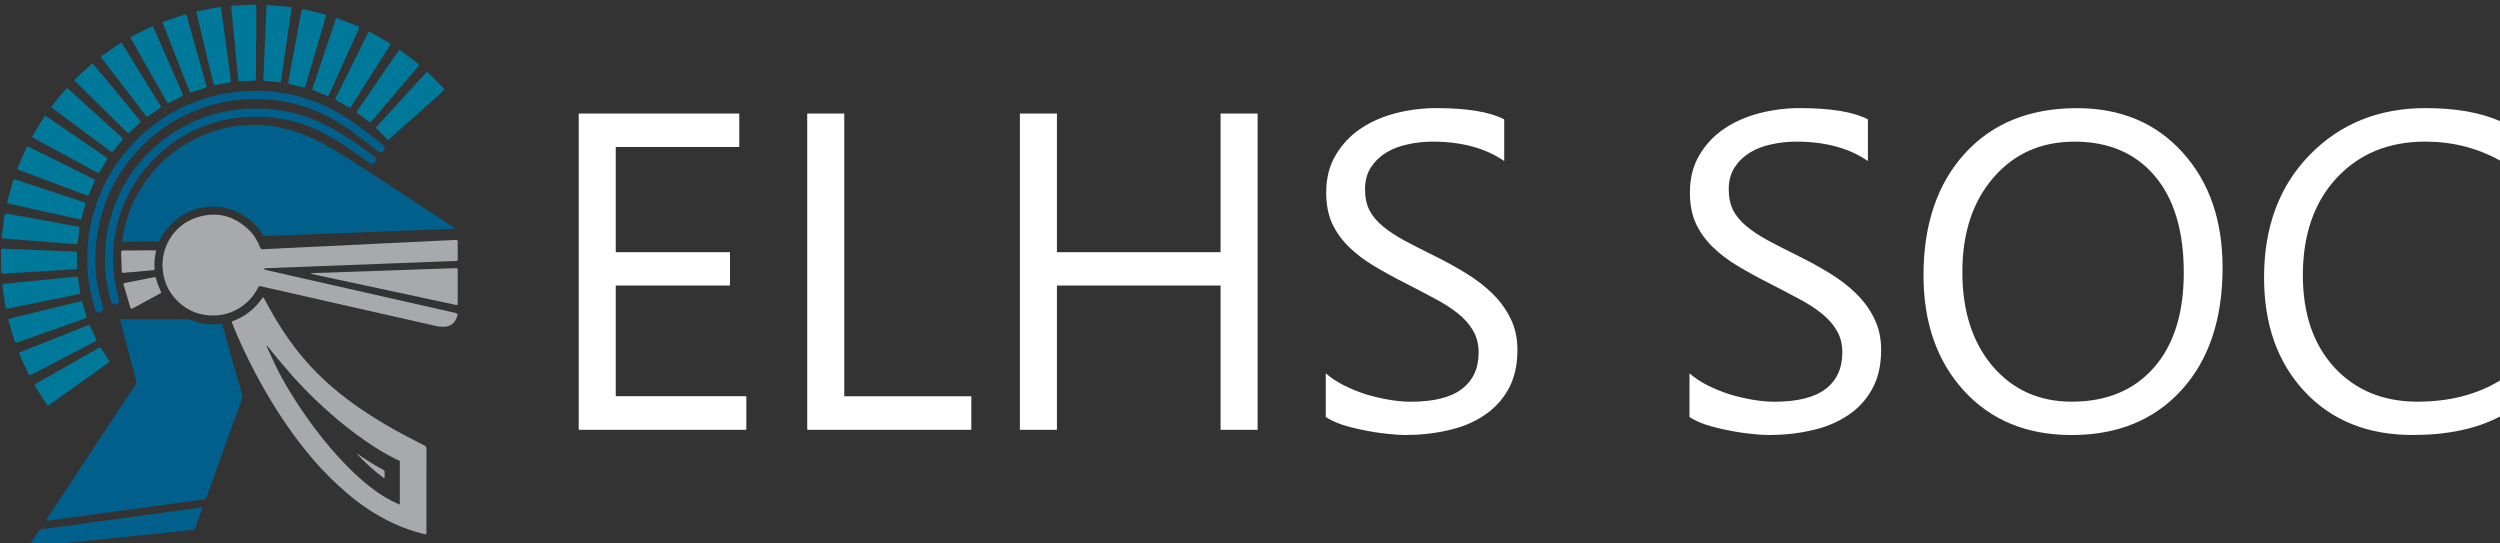 <?xml version="1.0" encoding="UTF-8" standalone="no"?>
<!-- Created with Inkscape (http://www.inkscape.org/) -->

<svg
   width="60.881mm"
   height="13.229mm"
   viewBox="0 0 60.881 13.229"
   version="1.1"
   id="svg1"
   xml:space="preserve"
   sodipodi:docname="soLogo.svg"
   inkscape:version="1.3 (0e150ed6c4, 2023-07-21)"
   xmlns:inkscape="http://www.inkscape.org/namespaces/inkscape"
   xmlns:sodipodi="http://sodipodi.sourceforge.net/DTD/sodipodi-0.dtd"
   xmlns="http://www.w3.org/2000/svg"
   xmlns:svg="http://www.w3.org/2000/svg"><rect x="0" y="0" width="60.881" height="13.229" fill="#333333" stroke="none"/><sodipodi:namedview
     id="namedview1"
     pagecolor="#505050"
     bordercolor="#eeeeee"
     borderopacity="1"
     inkscape:showpageshadow="0"
     inkscape:pageopacity="0"
     inkscape:pagecheckerboard="0"
     inkscape:deskcolor="#505050"
     inkscape:document-units="mm"
     showgrid="false"
     inkscape:zoom="3.0682267"
     inkscape:cx="115.05017"
     inkscape:cy="24.932969"
     inkscape:window-width="1920"
     inkscape:window-height="991"
     inkscape:window-x="-9"
     inkscape:window-y="-9"
     inkscape:window-maximized="1"
     inkscape:current-layer="svg1" /><defs
     id="defs1"><clipPath
       clipPathUnits="userSpaceOnUse"
       id="clipPath163"><path
         d="M 0,400 H 400 V 0 H 0 Z"
         transform="translate(-87.956,-48.141)"
         id="path163" /></clipPath><clipPath
       clipPathUnits="userSpaceOnUse"
       id="clipPath165"><path
         d="M 0,400 H 400 V 0 H 0 Z"
         transform="translate(-346.918,-232.876)"
         id="path165" /></clipPath><clipPath
       clipPathUnits="userSpaceOnUse"
       id="clipPath167"><path
         d="M 0,400 H 400 V 0 H 0 Z"
         transform="translate(-227.998,-158.646)"
         id="path167-8" /></clipPath><clipPath
       clipPathUnits="userSpaceOnUse"
       id="clipPath169"><path
         d="M 0,400 H 400 V 0 H 0 Z"
         transform="translate(-119.112,-214.505)"
         id="path169" /></clipPath><clipPath
       clipPathUnits="userSpaceOnUse"
       id="clipPath171"><path
         d="M 0,400 H 400 V 0 H 0 Z"
         transform="translate(-125.302,-213.77)"
         id="path171-3" /></clipPath><clipPath
       clipPathUnits="userSpaceOnUse"
       id="clipPath173"><path
         d="M 0,400 H 400 V 0 H 0 Z"
         transform="translate(-187.015,-56.2)"
         id="path173" /></clipPath><clipPath
       clipPathUnits="userSpaceOnUse"
       id="clipPath175"><path
         d="M 0,400 H 400 V 0 H 0 Z"
         transform="translate(-255.851,-204.502)"
         id="path175-4" /></clipPath><clipPath
       clipPathUnits="userSpaceOnUse"
       id="clipPath177"><path
         d="M 0,400 H 400 V 0 H 0 Z"
         transform="translate(-306.147,-349.646)"
         id="path177-7" /></clipPath><clipPath
       clipPathUnits="userSpaceOnUse"
       id="clipPath179"><path
         d="M 0,400 H 400 V 0 H 0 Z"
         transform="translate(-311.739,-346.059)"
         id="path179" /></clipPath><clipPath
       clipPathUnits="userSpaceOnUse"
       id="clipPath181"><path
         d="M 0,400 H 400 V 0 H 0 Z"
         transform="translate(-91.287,-309.61)"
         id="path181" /></clipPath><clipPath
       clipPathUnits="userSpaceOnUse"
       id="clipPath183"><path
         d="M 0,400 H 400 V 0 H 0 Z"
         transform="translate(-79.041,-290.815)"
         id="path183" /></clipPath><clipPath
       clipPathUnits="userSpaceOnUse"
       id="clipPath185"><path
         d="M 0,400 H 400 V 0 H 0 Z"
         transform="translate(-174.711,-317.382)"
         id="path185" /></clipPath><clipPath
       clipPathUnits="userSpaceOnUse"
       id="clipPath187"><path
         d="M 0,400 H 400 V 0 H 0 Z"
         transform="translate(-117.26,-337.372)"
         id="path187" /></clipPath><clipPath
       clipPathUnits="userSpaceOnUse"
       id="clipPath189"><path
         d="M 0,400 H 400 V 0 H 0 Z"
         transform="translate(-160.789,-309.908)"
         id="path189" /></clipPath><clipPath
       clipPathUnits="userSpaceOnUse"
       id="clipPath191"><path
         d="M 0,400 H 400 V 0 H 0 Z"
         transform="translate(-77.514,-139.831)"
         id="path191" /></clipPath><clipPath
       clipPathUnits="userSpaceOnUse"
       id="clipPath193"><path
         d="M 0,400 H 400 V 0 H 0 Z"
         transform="translate(-128.071,-148.53)"
         id="path193" /></clipPath><clipPath
       clipPathUnits="userSpaceOnUse"
       id="clipPath195"><path
         d="M 0,400 H 400 V 0 H 0 Z"
         transform="translate(-118.964,-263.491)"
         id="path195" /></clipPath><clipPath
       clipPathUnits="userSpaceOnUse"
       id="clipPath197"><path
         d="M 0,400 H 400 V 0 H 0 Z"
         transform="translate(-340.296,-320.776)"
         id="path197" /></clipPath><clipPath
       clipPathUnits="userSpaceOnUse"
       id="clipPath199"><path
         d="M 0,400 H 400 V 0 H 0 Z"
         transform="translate(-266.342,-316.753)"
         id="path199" /></clipPath><clipPath
       clipPathUnits="userSpaceOnUse"
       id="clipPath201"><path
         d="M 0,400 H 400 V 0 H 0 Z"
         transform="translate(-205.006,-326.388)"
         id="path201" /></clipPath><clipPath
       clipPathUnits="userSpaceOnUse"
       id="clipPath203"><path
         d="M 0,400 H 400 V 0 H 0 Z"
         transform="translate(-241.307,-325.499)"
         id="path203" /></clipPath><clipPath
       clipPathUnits="userSpaceOnUse"
       id="clipPath205"><path
         d="M 0,400 H 400 V 0 H 0 Z"
         transform="translate(-176.235,-368.532)"
         id="path205" /></clipPath><clipPath
       clipPathUnits="userSpaceOnUse"
       id="clipPath207"><path
         d="M 0,400 H 400 V 0 H 0 Z"
         transform="translate(-64.036,-175.069)"
         id="path207" /></clipPath><clipPath
       clipPathUnits="userSpaceOnUse"
       id="clipPath209"><path
         d="M 0,400 H 400 V 0 H 0 Z"
         transform="translate(-109.338,-238.62)"
         id="path209" /></clipPath><clipPath
       clipPathUnits="userSpaceOnUse"
       id="clipPath211"><path
         d="M 0,400 H 400 V 0 H 0 Z"
         transform="translate(-60.202,-196.85)"
         id="path211" /></clipPath><clipPath
       clipPathUnits="userSpaceOnUse"
       id="clipPath213"><path
         d="M 0,400 H 400 V 0 H 0 Z"
         transform="translate(-106.322,-222.981)"
         id="path213" /></clipPath><clipPath
       clipPathUnits="userSpaceOnUse"
       id="clipPath215"><path
         d="M 0,400 H 400 V 0 H 0 Z"
         transform="translate(-225.535,-327.657)"
         id="path215" /></clipPath><clipPath
       clipPathUnits="userSpaceOnUse"
       id="clipPath217"><path
         d="M 0,400 H 400 V 0 H 0 Z"
         transform="translate(-220.917,-350.616)"
         id="path217" /></clipPath><clipPath
       clipPathUnits="userSpaceOnUse"
       id="clipPath219"><path
         d="M 0,400 H 400 V 0 H 0 Z"
         transform="translate(-83.457,-205.635)"
         id="path219" /></clipPath><clipPath
       clipPathUnits="userSpaceOnUse"
       id="clipPath221"><path
         d="M 0,400 H 400 V 0 H 0 Z"
         transform="translate(-156.594,-202.094)"
         id="path221" /></clipPath><clipPath
       clipPathUnits="userSpaceOnUse"
       id="clipPath223"><path
         d="M 0,400 H 400 V 0 H 0 Z"
         transform="translate(-157.57,-218.934)"
         id="path223" /></clipPath><clipPath
       clipPathUnits="userSpaceOnUse"
       id="clipPath225"><path
         d="M 0,400 H 400 V 0 H 0 Z"
         transform="translate(-302.036,-74.678)"
         id="path225" /></clipPath><clipPath
       clipPathUnits="userSpaceOnUse"
       id="clipPath227"><path
         d="M 0,400 H 400 V 0 H 0 Z"
         transform="translate(-237.854,-208.139)"
         id="path227" /></clipPath></defs><g
     id="layer1"
     transform="translate(260.389,-841.955)"><script
       id="mesh_polyfill"
       type="text/javascript">&#10;!function(){const t=&quot;http://www.w3.org/2000/svg&quot;,e=&quot;http://www.w3.org/1999/xlink&quot;,s=&quot;http://www.w3.org/1999/xhtml&quot;,r=2;if(document.createElementNS(t,&quot;meshgradient&quot;).x)return;const n=(t,e,s,r)=&gt;{let n=new x(.5*(e.x+s.x),.5*(e.y+s.y)),o=new x(.5*(t.x+e.x),.5*(t.y+e.y)),i=new x(.5*(s.x+r.x),.5*(s.y+r.y)),a=new x(.5*(n.x+o.x),.5*(n.y+o.y)),h=new x(.5*(n.x+i.x),.5*(n.y+i.y)),l=new x(.5*(a.x+h.x),.5*(a.y+h.y));return[[t,o,a,l],[l,h,i,r]]},o=t=&gt;{let e=t[0].distSquared(t[1]),s=t[2].distSquared(t[3]),r=.25*t[0].distSquared(t[2]),n=.25*t[1].distSquared(t[3]),o=e&gt;s?e:s,i=r&gt;n?r:n;return 18*(o&gt;i?o:i)},i=(t,e)=&gt;Math.sqrt(t.distSquared(e)),a=(t,e)=&gt;t.scale(2/3).add(e.scale(1/3)),h=t=&gt;{let e,s,r,n,o,i,a,h=new g;return t.match(/(\w+\(\s*[^)]+\))+/g).forEach(t=&gt;{let l=t.match(/[\w.-]+/g),d=l.shift();switch(d){case&quot;translate&quot;:2===l.length?e=new g(1,0,0,1,l[0],l[1]):(console.error(&quot;mesh.js: translate does not have 2 arguments!&quot;),e=new g(1,0,0,1,0,0)),h=h.append(e);break;case&quot;scale&quot;:1===l.length?s=new g(l[0],0,0,l[0],0,0):2===l.length?s=new g(l[0],0,0,l[1],0,0):(console.error(&quot;mesh.js: scale does not have 1 or 2 arguments!&quot;),s=new g(1,0,0,1,0,0)),h=h.append(s);break;case&quot;rotate&quot;:if(3===l.length&amp;&amp;(e=new g(1,0,0,1,l[1],l[2]),h=h.append(e)),l[0]){r=l[0]*Math.PI/180;let t=Math.cos(r),e=Math.sin(r);Math.abs(t)&lt;1e-16&amp;&amp;(t=0),Math.abs(e)&lt;1e-16&amp;&amp;(e=0),a=new g(t,e,-e,t,0,0),h=h.append(a)}else console.error(&quot;math.js: No argument to rotate transform!&quot;);3===l.length&amp;&amp;(e=new g(1,0,0,1,-l[1],-l[2]),h=h.append(e));break;case&quot;skewX&quot;:l[0]?(r=l[0]*Math.PI/180,n=Math.tan(r),o=new g(1,0,n,1,0,0),h=h.append(o)):console.error(&quot;math.js: No argument to skewX transform!&quot;);break;case&quot;skewY&quot;:l[0]?(r=l[0]*Math.PI/180,n=Math.tan(r),i=new g(1,n,0,1,0,0),h=h.append(i)):console.error(&quot;math.js: No argument to skewY transform!&quot;);break;case&quot;matrix&quot;:6===l.length?h=h.append(new g(...l)):console.error(&quot;math.js: Incorrect number of arguments for matrix!&quot;);break;default:console.error(&quot;mesh.js: Unhandled transform type: &quot;+d)}}),h},l=t=&gt;{let e=[],s=t.split(/[ ,]+/);for(let t=0,r=s.length-1;t&lt;r;t+=2)e.push(new x(parseFloat(s[t]),parseFloat(s[t+1])));return e},d=(t,e)=&gt;{for(let s in e)t.setAttribute(s,e[s])},c=(t,e,s,r,n)=&gt;{let o,i,a=[0,0,0,0];for(let h=0;h&lt;3;++h)e[h]&lt;t[h]&amp;&amp;e[h]&lt;s[h]||t[h]&lt;e[h]&amp;&amp;s[h]&lt;e[h]?a[h]=0:(a[h]=.5*((e[h]-t[h])/r+(s[h]-e[h])/n),o=Math.abs(3*(e[h]-t[h])/r),i=Math.abs(3*(s[h]-e[h])/n),a[h]&gt;o?a[h]=o:a[h]&gt;i&amp;&amp;(a[h]=i));return a},u=[[1,0,0,0,0,0,0,0,0,0,0,0,0,0,0,0],[0,0,0,0,1,0,0,0,0,0,0,0,0,0,0,0],[-3,3,0,0,-2,-1,0,0,0,0,0,0,0,0,0,0],[2,-2,0,0,1,1,0,0,0,0,0,0,0,0,0,0],[0,0,0,0,0,0,0,0,1,0,0,0,0,0,0,0],[0,0,0,0,0,0,0,0,0,0,0,0,1,0,0,0],[0,0,0,0,0,0,0,0,-3,3,0,0,-2,-1,0,0],[0,0,0,0,0,0,0,0,2,-2,0,0,1,1,0,0],[-3,0,3,0,0,0,0,0,-2,0,-1,0,0,0,0,0],[0,0,0,0,-3,0,3,0,0,0,0,0,-2,0,-1,0],[9,-9,-9,9,6,3,-6,-3,6,-6,3,-3,4,2,2,1],[-6,6,6,-6,-3,-3,3,3,-4,4,-2,2,-2,-2,-1,-1],[2,0,-2,0,0,0,0,0,1,0,1,0,0,0,0,0],[0,0,0,0,2,0,-2,0,0,0,0,0,1,0,1,0],[-6,6,6,-6,-4,-2,4,2,-3,3,-3,3,-2,-1,-2,-1],[4,-4,-4,4,2,2,-2,-2,2,-2,2,-2,1,1,1,1]],f=t=&gt;{let e=[];for(let s=0;s&lt;16;++s){e[s]=0;for(let r=0;r&lt;16;++r)e[s]+=u[s][r]*t[r]}return e},p=(t,e,s)=&gt;{const r=e*e,n=s*s,o=e*e*e,i=s*s*s;return t[0]+t[1]*e+t[2]*r+t[3]*o+t[4]*s+t[5]*s*e+t[6]*s*r+t[7]*s*o+t[8]*n+t[9]*n*e+t[10]*n*r+t[11]*n*o+t[12]*i+t[13]*i*e+t[14]*i*r+t[15]*i*o},y=t=&gt;{let e=[],s=[],r=[];for(let s=0;s&lt;4;++s)e[s]=[],e[s][0]=n(t[0][s],t[1][s],t[2][s],t[3][s]),e[s][1]=[],e[s][1].push(...n(...e[s][0][0])),e[s][1].push(...n(...e[s][0][1])),e[s][2]=[],e[s][2].push(...n(...e[s][1][0])),e[s][2].push(...n(...e[s][1][1])),e[s][2].push(...n(...e[s][1][2])),e[s][2].push(...n(...e[s][1][3]));for(let t=0;t&lt;8;++t){s[t]=[];for(let r=0;r&lt;4;++r)s[t][r]=[],s[t][r][0]=n(e[0][2][t][r],e[1][2][t][r],e[2][2][t][r],e[3][2][t][r]),s[t][r][1]=[],s[t][r][1].push(...n(...s[t][r][0][0])),s[t][r][1].push(...n(...s[t][r][0][1])),s[t][r][2]=[],s[t][r][2].push(...n(...s[t][r][1][0])),s[t][r][2].push(...n(...s[t][r][1][1])),s[t][r][2].push(...n(...s[t][r][1][2])),s[t][r][2].push(...n(...s[t][r][1][3]))}for(let t=0;t&lt;8;++t){r[t]=[];for(let e=0;e&lt;8;++e)r[t][e]=[],r[t][e][0]=s[t][0][2][e],r[t][e][1]=s[t][1][2][e],r[t][e][2]=s[t][2][2][e],r[t][e][3]=s[t][3][2][e]}return r};class x{constructor(t,e){this.x=t||0,this.y=e||0}toString(){return`(x=${this.x}, y=${this.y})`}clone(){return new x(this.x,this.y)}add(t){return new x(this.x+t.x,this.y+t.y)}scale(t){return void 0===t.x?new x(this.x*t,this.y*t):new x(this.x*t.x,this.y*t.y)}distSquared(t){let e=this.x-t.x,s=this.y-t.y;return e*e+s*s}transform(t){let e=this.x*t.a+this.y*t.c+t.e,s=this.x*t.b+this.y*t.d+t.f;return new x(e,s)}}class g{constructor(t,e,s,r,n,o){void 0===t?(this.a=1,this.b=0,this.c=0,this.d=1,this.e=0,this.f=0):(this.a=t,this.b=e,this.c=s,this.d=r,this.e=n,this.f=o)}toString(){return`affine: ${this.a} ${this.c} ${this.e} \n       ${this.b} ${this.d} ${this.f}`}append(t){t instanceof g||console.error(&quot;mesh.js: argument to Affine.append is not affine!&quot;);let e=this.a*t.a+this.c*t.b,s=this.b*t.a+this.d*t.b,r=this.a*t.c+this.c*t.d,n=this.b*t.c+this.d*t.d,o=this.a*t.e+this.c*t.f+this.e,i=this.b*t.e+this.d*t.f+this.f;return new g(e,s,r,n,o,i)}}class w{constructor(t,e){this.nodes=t,this.colors=e}paintCurve(t,e){if(o(this.nodes)&gt;r){const s=n(...this.nodes);let r=[[],[]],o=[[],[]];for(let t=0;t&lt;4;++t)r[0][t]=this.colors[0][t],r[1][t]=(this.colors[0][t]+this.colors[1][t])/2,o[0][t]=r[1][t],o[1][t]=this.colors[1][t];let i=new w(s[0],r),a=new w(s[1],o);i.paintCurve(t,e),a.paintCurve(t,e)}else{let s=Math.round(this.nodes[0].x);if(s&gt;=0&amp;&amp;s&lt;e){let r=4*(~~this.nodes[0].y*e+s);t[r]=Math.round(this.colors[0][0]),t[r+1]=Math.round(this.colors[0][1]),t[r+2]=Math.round(this.colors[0][2]),t[r+3]=Math.round(this.colors[0][3])}}}}class m{constructor(t,e){this.nodes=t,this.colors=e}split(){let t=[[],[],[],[]],e=[[],[],[],[]],s=[[[],[]],[[],[]]],r=[[[],[]],[[],[]]];for(let s=0;s&lt;4;++s){const r=n(this.nodes[0][s],this.nodes[1][s],this.nodes[2][s],this.nodes[3][s]);t[0][s]=r[0][0],t[1][s]=r[0][1],t[2][s]=r[0][2],t[3][s]=r[0][3],e[0][s]=r[1][0],e[1][s]=r[1][1],e[2][s]=r[1][2],e[3][s]=r[1][3]}for(let t=0;t&lt;4;++t)s[0][0][t]=this.colors[0][0][t],s[0][1][t]=this.colors[0][1][t],s[1][0][t]=(this.colors[0][0][t]+this.colors[1][0][t])/2,s[1][1][t]=(this.colors[0][1][t]+this.colors[1][1][t])/2,r[0][0][t]=s[1][0][t],r[0][1][t]=s[1][1][t],r[1][0][t]=this.colors[1][0][t],r[1][1][t]=this.colors[1][1][t];return[new m(t,s),new m(e,r)]}paint(t,e){let s,n=!1;for(let t=0;t&lt;4;++t)if((s=o([this.nodes[0][t],this.nodes[1][t],this.nodes[2][t],this.nodes[3][t]]))&gt;r){n=!0;break}if(n){let s=this.split();s[0].paint(t,e),s[1].paint(t,e)}else{new w([...this.nodes[0]],[...this.colors[0]]).paintCurve(t,e)}}}class b{constructor(t){this.readMesh(t),this.type=t.getAttribute(&quot;type&quot;)||&quot;bilinear&quot;}readMesh(t){let e=[[]],s=[[]],r=Number(t.getAttribute(&quot;x&quot;)),n=Number(t.getAttribute(&quot;y&quot;));e[0][0]=new x(r,n);let o=t.children;for(let t=0,r=o.length;t&lt;r;++t){e[3*t+1]=[],e[3*t+2]=[],e[3*t+3]=[],s[t+1]=[];let r=o[t].children;for(let n=0,o=r.length;n&lt;o;++n){let o=r[n].children;for(let r=0,i=o.length;r&lt;i;++r){let i=r;0!==t&amp;&amp;++i;let h,d=o[r].getAttribute(&quot;path&quot;),c=&quot;l&quot;;null!=d&amp;&amp;(c=(h=d.match(/\s*([lLcC])\s*(.*)/))[1]);let u=l(h[2]);switch(c){case&quot;l&quot;:0===i?(e[3*t][3*n+3]=u[0].add(e[3*t][3*n]),e[3*t][3*n+1]=a(e[3*t][3*n],e[3*t][3*n+3]),e[3*t][3*n+2]=a(e[3*t][3*n+3],e[3*t][3*n])):1===i?(e[3*t+3][3*n+3]=u[0].add(e[3*t][3*n+3]),e[3*t+1][3*n+3]=a(e[3*t][3*n+3],e[3*t+3][3*n+3]),e[3*t+2][3*n+3]=a(e[3*t+3][3*n+3],e[3*t][3*n+3])):2===i?(0===n&amp;&amp;(e[3*t+3][3*n+0]=u[0].add(e[3*t+3][3*n+3])),e[3*t+3][3*n+1]=a(e[3*t+3][3*n],e[3*t+3][3*n+3]),e[3*t+3][3*n+2]=a(e[3*t+3][3*n+3],e[3*t+3][3*n])):(e[3*t+1][3*n]=a(e[3*t][3*n],e[3*t+3][3*n]),e[3*t+2][3*n]=a(e[3*t+3][3*n],e[3*t][3*n]));break;case&quot;L&quot;:0===i?(e[3*t][3*n+3]=u[0],e[3*t][3*n+1]=a(e[3*t][3*n],e[3*t][3*n+3]),e[3*t][3*n+2]=a(e[3*t][3*n+3],e[3*t][3*n])):1===i?(e[3*t+3][3*n+3]=u[0],e[3*t+1][3*n+3]=a(e[3*t][3*n+3],e[3*t+3][3*n+3]),e[3*t+2][3*n+3]=a(e[3*t+3][3*n+3],e[3*t][3*n+3])):2===i?(0===n&amp;&amp;(e[3*t+3][3*n+0]=u[0]),e[3*t+3][3*n+1]=a(e[3*t+3][3*n],e[3*t+3][3*n+3]),e[3*t+3][3*n+2]=a(e[3*t+3][3*n+3],e[3*t+3][3*n])):(e[3*t+1][3*n]=a(e[3*t][3*n],e[3*t+3][3*n]),e[3*t+2][3*n]=a(e[3*t+3][3*n],e[3*t][3*n]));break;case&quot;c&quot;:0===i?(e[3*t][3*n+1]=u[0].add(e[3*t][3*n]),e[3*t][3*n+2]=u[1].add(e[3*t][3*n]),e[3*t][3*n+3]=u[2].add(e[3*t][3*n])):1===i?(e[3*t+1][3*n+3]=u[0].add(e[3*t][3*n+3]),e[3*t+2][3*n+3]=u[1].add(e[3*t][3*n+3]),e[3*t+3][3*n+3]=u[2].add(e[3*t][3*n+3])):2===i?(e[3*t+3][3*n+2]=u[0].add(e[3*t+3][3*n+3]),e[3*t+3][3*n+1]=u[1].add(e[3*t+3][3*n+3]),0===n&amp;&amp;(e[3*t+3][3*n+0]=u[2].add(e[3*t+3][3*n+3]))):(e[3*t+2][3*n]=u[0].add(e[3*t+3][3*n]),e[3*t+1][3*n]=u[1].add(e[3*t+3][3*n]));break;case&quot;C&quot;:0===i?(e[3*t][3*n+1]=u[0],e[3*t][3*n+2]=u[1],e[3*t][3*n+3]=u[2]):1===i?(e[3*t+1][3*n+3]=u[0],e[3*t+2][3*n+3]=u[1],e[3*t+3][3*n+3]=u[2]):2===i?(e[3*t+3][3*n+2]=u[0],e[3*t+3][3*n+1]=u[1],0===n&amp;&amp;(e[3*t+3][3*n+0]=u[2])):(e[3*t+2][3*n]=u[0],e[3*t+1][3*n]=u[1]);break;default:console.error(&quot;mesh.js: &quot;+c+&quot; invalid path type.&quot;)}if(0===t&amp;&amp;0===n||r&gt;0){let e=window.getComputedStyle(o[r]).stopColor.match(/^rgb\s*\(\s*(\d+)\s*,\s*(\d+)\s*,\s*(\d+)\s*\)$/i),a=window.getComputedStyle(o[r]).stopOpacity,h=255;a&amp;&amp;(h=Math.floor(255*a)),e&amp;&amp;(0===i?(s[t][n]=[],s[t][n][0]=Math.floor(e[1]),s[t][n][1]=Math.floor(e[2]),s[t][n][2]=Math.floor(e[3]),s[t][n][3]=h):1===i?(s[t][n+1]=[],s[t][n+1][0]=Math.floor(e[1]),s[t][n+1][1]=Math.floor(e[2]),s[t][n+1][2]=Math.floor(e[3]),s[t][n+1][3]=h):2===i?(s[t+1][n+1]=[],s[t+1][n+1][0]=Math.floor(e[1]),s[t+1][n+1][1]=Math.floor(e[2]),s[t+1][n+1][2]=Math.floor(e[3]),s[t+1][n+1][3]=h):3===i&amp;&amp;(s[t+1][n]=[],s[t+1][n][0]=Math.floor(e[1]),s[t+1][n][1]=Math.floor(e[2]),s[t+1][n][2]=Math.floor(e[3]),s[t+1][n][3]=h))}}e[3*t+1][3*n+1]=new x,e[3*t+1][3*n+2]=new x,e[3*t+2][3*n+1]=new x,e[3*t+2][3*n+2]=new x,e[3*t+1][3*n+1].x=(-4*e[3*t][3*n].x+6*(e[3*t][3*n+1].x+e[3*t+1][3*n].x)+-2*(e[3*t][3*n+3].x+e[3*t+3][3*n].x)+3*(e[3*t+3][3*n+1].x+e[3*t+1][3*n+3].x)+-1*e[3*t+3][3*n+3].x)/9,e[3*t+1][3*n+2].x=(-4*e[3*t][3*n+3].x+6*(e[3*t][3*n+2].x+e[3*t+1][3*n+3].x)+-2*(e[3*t][3*n].x+e[3*t+3][3*n+3].x)+3*(e[3*t+3][3*n+2].x+e[3*t+1][3*n].x)+-1*e[3*t+3][3*n].x)/9,e[3*t+2][3*n+1].x=(-4*e[3*t+3][3*n].x+6*(e[3*t+3][3*n+1].x+e[3*t+2][3*n].x)+-2*(e[3*t+3][3*n+3].x+e[3*t][3*n].x)+3*(e[3*t][3*n+1].x+e[3*t+2][3*n+3].x)+-1*e[3*t][3*n+3].x)/9,e[3*t+2][3*n+2].x=(-4*e[3*t+3][3*n+3].x+6*(e[3*t+3][3*n+2].x+e[3*t+2][3*n+3].x)+-2*(e[3*t+3][3*n].x+e[3*t][3*n+3].x)+3*(e[3*t][3*n+2].x+e[3*t+2][3*n].x)+-1*e[3*t][3*n].x)/9,e[3*t+1][3*n+1].y=(-4*e[3*t][3*n].y+6*(e[3*t][3*n+1].y+e[3*t+1][3*n].y)+-2*(e[3*t][3*n+3].y+e[3*t+3][3*n].y)+3*(e[3*t+3][3*n+1].y+e[3*t+1][3*n+3].y)+-1*e[3*t+3][3*n+3].y)/9,e[3*t+1][3*n+2].y=(-4*e[3*t][3*n+3].y+6*(e[3*t][3*n+2].y+e[3*t+1][3*n+3].y)+-2*(e[3*t][3*n].y+e[3*t+3][3*n+3].y)+3*(e[3*t+3][3*n+2].y+e[3*t+1][3*n].y)+-1*e[3*t+3][3*n].y)/9,e[3*t+2][3*n+1].y=(-4*e[3*t+3][3*n].y+6*(e[3*t+3][3*n+1].y+e[3*t+2][3*n].y)+-2*(e[3*t+3][3*n+3].y+e[3*t][3*n].y)+3*(e[3*t][3*n+1].y+e[3*t+2][3*n+3].y)+-1*e[3*t][3*n+3].y)/9,e[3*t+2][3*n+2].y=(-4*e[3*t+3][3*n+3].y+6*(e[3*t+3][3*n+2].y+e[3*t+2][3*n+3].y)+-2*(e[3*t+3][3*n].y+e[3*t][3*n+3].y)+3*(e[3*t][3*n+2].y+e[3*t+2][3*n].y)+-1*e[3*t][3*n].y)/9}}this.nodes=e,this.colors=s}paintMesh(t,e){let s=(this.nodes.length-1)/3,r=(this.nodes[0].length-1)/3;if(&quot;bilinear&quot;===this.type||s&lt;2||r&lt;2){let n;for(let o=0;o&lt;s;++o)for(let s=0;s&lt;r;++s){let r=[];for(let t=3*o,e=3*o+4;t&lt;e;++t)r.push(this.nodes[t].slice(3*s,3*s+4));let i=[];i.push(this.colors[o].slice(s,s+2)),i.push(this.colors[o+1].slice(s,s+2)),(n=new m(r,i)).paint(t,e)}}else{let n,o,a,h,l,d,u;const x=s,g=r;s++,r++;let w=new Array(s);for(let t=0;t&lt;s;++t){w[t]=new Array(r);for(let e=0;e&lt;r;++e)w[t][e]=[],w[t][e][0]=this.nodes[3*t][3*e],w[t][e][1]=this.colors[t][e]}for(let t=0;t&lt;s;++t)for(let e=0;e&lt;r;++e)0!==t&amp;&amp;t!==x&amp;&amp;(n=i(w[t-1][e][0],w[t][e][0]),o=i(w[t+1][e][0],w[t][e][0]),w[t][e][2]=c(w[t-1][e][1],w[t][e][1],w[t+1][e][1],n,o)),0!==e&amp;&amp;e!==g&amp;&amp;(n=i(w[t][e-1][0],w[t][e][0]),o=i(w[t][e+1][0],w[t][e][0]),w[t][e][3]=c(w[t][e-1][1],w[t][e][1],w[t][e+1][1],n,o));for(let t=0;t&lt;r;++t){w[0][t][2]=[],w[x][t][2]=[];for(let e=0;e&lt;4;++e)n=i(w[1][t][0],w[0][t][0]),o=i(w[x][t][0],w[x-1][t][0]),w[0][t][2][e]=n&gt;0?2*(w[1][t][1][e]-w[0][t][1][e])/n-w[1][t][2][e]:0,w[x][t][2][e]=o&gt;0?2*(w[x][t][1][e]-w[x-1][t][1][e])/o-w[x-1][t][2][e]:0}for(let t=0;t&lt;s;++t){w[t][0][3]=[],w[t][g][3]=[];for(let e=0;e&lt;4;++e)n=i(w[t][1][0],w[t][0][0]),o=i(w[t][g][0],w[t][g-1][0]),w[t][0][3][e]=n&gt;0?2*(w[t][1][1][e]-w[t][0][1][e])/n-w[t][1][3][e]:0,w[t][g][3][e]=o&gt;0?2*(w[t][g][1][e]-w[t][g-1][1][e])/o-w[t][g-1][3][e]:0}for(let s=0;s&lt;x;++s)for(let r=0;r&lt;g;++r){let n=i(w[s][r][0],w[s+1][r][0]),o=i(w[s][r+1][0],w[s+1][r+1][0]),c=i(w[s][r][0],w[s][r+1][0]),x=i(w[s+1][r][0],w[s+1][r+1][0]),g=[[],[],[],[]];for(let t=0;t&lt;4;++t){(d=[])[0]=w[s][r][1][t],d[1]=w[s+1][r][1][t],d[2]=w[s][r+1][1][t],d[3]=w[s+1][r+1][1][t],d[4]=w[s][r][2][t]*n,d[5]=w[s+1][r][2][t]*n,d[6]=w[s][r+1][2][t]*o,d[7]=w[s+1][r+1][2][t]*o,d[8]=w[s][r][3][t]*c,d[9]=w[s+1][r][3][t]*x,d[10]=w[s][r+1][3][t]*c,d[11]=w[s+1][r+1][3][t]*x,d[12]=0,d[13]=0,d[14]=0,d[15]=0,u=f(d);for(let e=0;e&lt;9;++e){g[t][e]=[];for(let s=0;s&lt;9;++s)g[t][e][s]=p(u,e/8,s/8),g[t][e][s]&gt;255?g[t][e][s]=255:g[t][e][s]&lt;0&amp;&amp;(g[t][e][s]=0)}}h=[];for(let t=3*s,e=3*s+4;t&lt;e;++t)h.push(this.nodes[t].slice(3*r,3*r+4));l=y(h);for(let s=0;s&lt;8;++s)for(let r=0;r&lt;8;++r)(a=new m(l[s][r],[[[g[0][s][r],g[1][s][r],g[2][s][r],g[3][s][r]],[g[0][s][r+1],g[1][s][r+1],g[2][s][r+1],g[3][s][r+1]]],[[g[0][s+1][r],g[1][s+1][r],g[2][s+1][r],g[3][s+1][r]],[g[0][s+1][r+1],g[1][s+1][r+1],g[2][s+1][r+1],g[3][s+1][r+1]]]])).paint(t,e)}}}transform(t){if(t instanceof x)for(let e=0,s=this.nodes.length;e&lt;s;++e)for(let s=0,r=this.nodes[0].length;s&lt;r;++s)this.nodes[e][s]=this.nodes[e][s].add(t);else if(t instanceof g)for(let e=0,s=this.nodes.length;e&lt;s;++e)for(let s=0,r=this.nodes[0].length;s&lt;r;++s)this.nodes[e][s]=this.nodes[e][s].transform(t)}scale(t){for(let e=0,s=this.nodes.length;e&lt;s;++e)for(let s=0,r=this.nodes[0].length;s&lt;r;++s)this.nodes[e][s]=this.nodes[e][s].scale(t)}}document.querySelectorAll(&quot;rect,circle,ellipse,path,text&quot;).forEach((r,n)=&gt;{let o=r.getAttribute(&quot;id&quot;);o||(o=&quot;patchjs_shape&quot;+n,r.setAttribute(&quot;id&quot;,o));const i=r.style.fill.match(/^url\(\s*&quot;?\s*#([^\s&quot;]+)&quot;?\s*\)/),a=r.style.stroke.match(/^url\(\s*&quot;?\s*#([^\s&quot;]+)&quot;?\s*\)/);if(i&amp;&amp;i[1]){const a=document.getElementById(i[1]);if(a&amp;&amp;&quot;meshgradient&quot;===a.nodeName){const i=r.getBBox();let l=document.createElementNS(s,&quot;canvas&quot;);d(l,{width:i.width,height:i.height});const c=l.getContext(&quot;2d&quot;);let u=c.createImageData(i.width,i.height);const f=new b(a);&quot;objectBoundingBox&quot;===a.getAttribute(&quot;gradientUnits&quot;)&amp;&amp;f.scale(new x(i.width,i.height));const p=a.getAttribute(&quot;gradientTransform&quot;);null!=p&amp;&amp;f.transform(h(p)),&quot;userSpaceOnUse&quot;===a.getAttribute(&quot;gradientUnits&quot;)&amp;&amp;f.transform(new x(-i.x,-i.y)),f.paintMesh(u.data,l.width),c.putImageData(u,0,0);const y=document.createElementNS(t,&quot;image&quot;);d(y,{width:i.width,height:i.height,x:i.x,y:i.y});let g=l.toDataURL();y.setAttributeNS(e,&quot;xlink:href&quot;,g),r.parentNode.insertBefore(y,r),r.style.fill=&quot;none&quot;;const w=document.createElementNS(t,&quot;use&quot;);w.setAttributeNS(e,&quot;xlink:href&quot;,&quot;#&quot;+o);const m=&quot;patchjs_clip&quot;+n,M=document.createElementNS(t,&quot;clipPath&quot;);M.setAttribute(&quot;id&quot;,m),M.appendChild(w),r.parentElement.insertBefore(M,r),y.setAttribute(&quot;clip-path&quot;,&quot;url(#&quot;+m+&quot;)&quot;),u=null,l=null,g=null}}if(a&amp;&amp;a[1]){const o=document.getElementById(a[1]);if(o&amp;&amp;&quot;meshgradient&quot;===o.nodeName){const i=parseFloat(r.style.strokeWidth.slice(0,-2))*(parseFloat(r.style.strokeMiterlimit)||parseFloat(r.getAttribute(&quot;stroke-miterlimit&quot;))||1),a=r.getBBox(),l=Math.trunc(a.width+i),c=Math.trunc(a.height+i),u=Math.trunc(a.x-i/2),f=Math.trunc(a.y-i/2);let p=document.createElementNS(s,&quot;canvas&quot;);d(p,{width:l,height:c});const y=p.getContext(&quot;2d&quot;);let g=y.createImageData(l,c);const w=new b(o);&quot;objectBoundingBox&quot;===o.getAttribute(&quot;gradientUnits&quot;)&amp;&amp;w.scale(new x(l,c));const m=o.getAttribute(&quot;gradientTransform&quot;);null!=m&amp;&amp;w.transform(h(m)),&quot;userSpaceOnUse&quot;===o.getAttribute(&quot;gradientUnits&quot;)&amp;&amp;w.transform(new x(-u,-f)),w.paintMesh(g.data,p.width),y.putImageData(g,0,0);const M=document.createElementNS(t,&quot;image&quot;);d(M,{width:l,height:c,x:0,y:0});let S=p.toDataURL();M.setAttributeNS(e,&quot;xlink:href&quot;,S);const k=&quot;pattern_clip&quot;+n,A=document.createElementNS(t,&quot;pattern&quot;);d(A,{id:k,patternUnits:&quot;userSpaceOnUse&quot;,width:l,height:c,x:u,y:f}),A.appendChild(M),o.parentNode.appendChild(A),r.style.stroke=&quot;url(#&quot;+k+&quot;)&quot;,g=null,p=null,S=null}}})}();&#10;</script><g
       id="g287"
       transform="matrix(0.109,0,0,0.109,-249.333,891.216)"
       style="stroke-width:9.154"><path
         id="path128"
         d="m 0,0 c 0.241,0.412 0.464,0.836 0.727,1.234 7.722,11.7 15.45,23.397 23.173,35.098 8.41,12.743 16.816,25.49 25.223,38.237 2.434,3.689 4.838,7.399 7.312,11.061 0.629,0.932 0.789,1.784 0.499,2.877 -2.761,10.399 -5.479,20.809 -8.21,31.217 -0.521,1.986 -1.049,3.971 -1.561,5.96 -0.107,0.416 -0.159,0.848 -0.263,1.424 0.573,0.059 0.999,0.142 1.426,0.142 13.619,0.006 27.237,0.014 40.855,-0.019 0.774,-0.002 1.585,-0.247 2.315,-0.539 4.661,-1.866 9.5,-2.774 14.512,-2.761 1.114,0.003 2.23,0.098 3.34,0.2 2.144,0.199 2.009,0.307 2.613,-1.833 2.013,-7.132 4.027,-14.265 6.04,-21.398 2.013,-7.132 4.014,-14.269 6.051,-21.395 0.285,-0.996 0.233,-1.898 -0.117,-2.865 -6.231,-17.212 -12.443,-34.43 -18.659,-51.647 -1.244,-3.444 -2.524,-6.874 -3.711,-10.337 -0.34,-0.992 -0.884,-1.392 -1.901,-1.529 C 82.674,10.834 65.688,8.509 48.701,6.19 32.998,4.047 17.294,1.901 1.59,-0.239 1.123,-0.302 0.647,-0.303 0.176,-0.333 0.117,-0.222 0.059,-0.111 0,0"
         style="fill:#00608b;fill-opacity:1;fill-rule:nonzero;stroke:none;stroke-width:9.154"
         transform="matrix(0.353,0,0,-0.353,-91.135,-335.715)"
         clip-path="url(#clipPath163)" /><path
         id="path129"
         d="m 0,0 c -0.62,-0.121 -0.905,-0.216 -1.194,-0.227 -5.127,-0.19 -10.255,-0.355 -15.382,-0.555 -6.33,-0.246 -12.658,-0.533 -18.988,-0.779 -4.057,-0.157 -8.117,-0.256 -12.174,-0.412 -5.26,-0.202 -10.518,-0.444 -15.778,-0.65 -3.924,-0.154 -7.848,-0.269 -11.772,-0.416 -4.235,-0.158 -8.469,-0.334 -12.704,-0.498 -2.72,-0.105 -5.44,-0.199 -8.159,-0.303 -4.369,-0.168 -8.737,-0.344 -13.106,-0.509 -2.764,-0.105 -5.529,-0.195 -8.293,-0.297 -0.713,-0.026 -1.433,-0.02 -2.137,-0.118 -1.011,-0.14 -1.649,0.214 -2.196,1.101 -3.249,5.273 -7.597,9.437 -12.954,12.534 -4.871,2.817 -10.115,4.458 -15.738,4.828 -10.517,0.691 -19.693,-2.516 -27.573,-9.502 -3.56,-3.155 -6.295,-6.928 -8.409,-11.158 -0.42,-0.841 -0.916,-1.179 -1.847,-1.181 -3.972,-0.011 -7.944,-0.067 -11.916,-0.138 -3.078,-0.054 -6.154,-0.157 -9.232,-0.228 -0.301,-0.007 -0.604,0.06 -1.009,0.103 0,0.521 -0.056,0.997 0.008,1.455 1.112,7.924 3.339,15.528 6.638,22.814 3.75,8.284 8.723,15.756 14.887,22.449 6.474,7.03 13.917,12.796 22.336,17.305 10.214,5.471 21.11,8.666 32.642,9.706 10.635,0.96 21.026,-0.272 31.203,-3.467 8.951,-2.81 17.399,-6.751 25.447,-11.52 6.067,-3.594 12.043,-7.35 17.951,-11.2 C -42.803,28.292 -26.213,17.36 -9.601,6.463 -6.838,4.651 -4.072,2.844 -1.315,1.025 -0.932,0.773 -0.589,0.462 0,0"
         style="fill:#00608b;fill-opacity:1;fill-rule:nonzero;stroke:none;stroke-width:9.154"
         transform="matrix(0.353,0,0,-0.353,0.221,-400.886)"
         clip-path="url(#clipPath165)" /><path
         id="path130"
         d="m 0,0 c -0.096,-0.063 -0.191,-0.125 -0.287,-0.188 0.251,-0.656 0.466,-1.329 0.759,-1.965 1.883,-4.089 3.701,-8.21 5.694,-12.244 3.84,-7.769 8.325,-15.172 13.078,-22.408 8.61,-13.109 18.096,-25.535 28.916,-36.921 4.03,-4.24 8.222,-8.301 12.671,-12.092 6.131,-5.223 12.617,-9.93 19.952,-13.36 0.992,-0.463 2.003,-0.884 3.148,-1.389 v 27.679 c -1.099,0.505 -2.161,0.966 -3.2,1.477 -6.14,3.016 -11.926,6.623 -17.562,10.488 -12.799,8.777 -24.601,18.76 -35.635,29.651 -3.934,3.883 -7.772,7.877 -11.45,12.002 C 11.727,-14.382 7.577,-9.307 3.363,-4.292 2.195,-2.901 1.119,-1.433 0,0 m 100.632,-119.411 c -0.813,0.151 -1.464,0.237 -2.097,0.394 -6.476,1.61 -12.733,3.838 -18.783,6.653 -10.929,5.086 -20.832,11.754 -29.929,19.616 -3.913,3.383 -7.722,6.905 -11.37,10.571 -6.493,6.523 -12.442,13.536 -18.041,20.845 -10.29,13.434 -19.223,27.733 -27.204,42.637 -5.611,10.478 -10.671,21.217 -15.126,32.239 -0.692,1.712 -0.685,1.719 1.002,2.382 7.139,2.805 12.91,7.352 17.348,13.603 0.251,0.354 0.527,0.689 0.931,1.214 0.365,-0.519 0.673,-0.871 0.887,-1.272 C 1.7,23.009 5.325,16.648 9.301,10.493 14.643,2.225 20.584,-5.576 27.26,-12.821 36.565,-22.918 47.062,-31.61 58.334,-39.4 68.156,-46.188 78.436,-52.213 89,-57.759 c 3.439,-1.806 6.893,-3.584 10.376,-5.302 1.019,-0.502 1.41,-1.131 1.408,-2.274 -0.031,-17.504 -0.021,-35.007 -0.027,-52.511 0,-0.469 -0.073,-0.939 -0.125,-1.565"
         style="fill:#a7a9ac;fill-opacity:1;fill-rule:nonzero;stroke:none;stroke-width:9.154"
         transform="matrix(0.353,0,0,-0.353,-41.731,-374.699)"
         clip-path="url(#clipPath167)" /><path
         id="path133"
         d="m 0,0 c -0.056,-10.417 1.573,-20.558 4.577,-30.5 0.142,-0.47 0.304,-0.939 0.388,-1.42 0.221,-1.272 -0.499,-2.479 -1.671,-2.864 -1.259,-0.415 -2.593,0.129 -3.16,1.319 -0.191,0.401 -0.325,0.832 -0.456,1.258 -2.562,8.316 -4.155,16.807 -4.608,25.504 -0.549,10.547 0.318,20.967 2.843,31.231 2.775,11.282 7.262,21.839 13.504,31.644 3.897,6.12 8.351,11.798 13.434,16.985 17.832,18.203 39.422,28.774 64.712,31.672 12.57,1.441 25.055,0.665 37.364,-2.371 6.522,-1.609 12.813,-3.873 18.897,-6.728 8.861,-4.158 16.955,-9.537 24.72,-15.439 3.66,-2.782 7.26,-5.645 10.884,-8.477 0.385,-0.301 0.78,-0.606 1.104,-0.969 0.863,-0.962 0.903,-2.335 0.141,-3.324 -0.743,-0.963 -2.12,-1.252 -3.263,-0.633 -0.468,0.252 -0.885,0.601 -1.31,0.926 -4.924,3.778 -9.781,7.645 -14.78,11.32 -8.966,6.593 -18.552,12.076 -29.107,15.753 -7.46,2.599 -15.132,4.2 -22.989,4.957 -4.629,0.445 -9.274,0.565 -13.912,0.39 C 86.064,99.812 75.168,97.591 64.668,93.506 53.143,89.021 42.71,82.708 33.593,74.361 14.501,56.88 3.405,35.267 0.616,9.479 0.275,6.334 0.199,3.161 0,0"
         style="fill:#00608b;fill-opacity:1;fill-rule:nonzero;stroke:none;stroke-width:9.154"
         transform="matrix(0.353,0,0,-0.353,-80.144,-394.405)"
         clip-path="url(#clipPath169)" /><path
         id="path137"
         d="m 0,0 c -0.103,15.275 3.353,29.733 10.298,43.334 4.126,8.079 9.35,15.393 15.59,21.992 7.687,8.13 16.524,14.709 26.517,19.705 11.275,5.636 23.215,8.92 35.809,9.768 12.51,0.843 24.784,-0.389 36.762,-4.189 6.92,-2.196 13.49,-5.192 19.81,-8.75 7.522,-4.234 14.628,-9.098 21.573,-14.208 1.151,-0.846 2.301,-1.693 3.442,-2.552 0.32,-0.24 0.645,-0.491 0.901,-0.793 0.816,-0.958 0.827,-2.406 0.063,-3.339 -0.752,-0.918 -2.04,-1.199 -3.154,-0.628 -0.512,0.262 -0.98,0.619 -1.443,0.966 -6.606,4.964 -13.35,9.727 -20.439,13.984 -7.606,4.568 -15.552,8.393 -24.088,10.912 -6.363,1.877 -12.858,2.967 -19.478,3.422 -7.562,0.52 -15.077,0.235 -22.544,-1.062 C 65.696,86.144 53.034,80.744 41.672,72.34 29.636,63.439 20.344,52.239 13.841,38.754 9.018,28.753 6.218,18.192 5.332,7.123 c -0.86,-10.75 0.246,-21.302 3.16,-31.675 0.133,-0.472 0.291,-0.941 0.376,-1.423 0.247,-1.401 -0.527,-2.643 -1.84,-3.003 -1.249,-0.344 -2.505,0.279 -3.062,1.538 -0.144,0.324 -0.237,0.673 -0.335,1.016 C 1.614,-19.357 0.318,-12.167 0.01,-4.816 -0.057,-3.213 0,-1.605 0,0"
         style="fill:#00608b;fill-opacity:1;fill-rule:nonzero;stroke:none;stroke-width:9.154"
         transform="matrix(0.353,0,0,-0.353,-77.96,-394.145)"
         clip-path="url(#clipPath171)" /><path
         id="path141"
         d="m 0,0 c -0.186,-0.633 -0.287,-1.051 -0.431,-1.453 -1.34,-3.738 -2.719,-7.464 -4.013,-11.218 -0.355,-1.029 -0.895,-1.471 -1.998,-1.581 -10.656,-1.059 -21.307,-2.173 -31.959,-3.27 -9.987,-1.028 -19.974,-2.054 -29.96,-3.081 -10.031,-1.031 -20.063,-2.06 -30.094,-3.092 -3.196,-0.328 -6.391,-0.664 -9.587,-0.987 -0.522,-0.052 -1.05,-0.051 -1.801,-0.085 0.177,0.475 0.238,0.81 0.41,1.071 1.956,2.987 3.941,5.954 5.889,8.947 0.439,0.674 1.029,0.888 1.781,0.99 10.834,1.465 21.667,2.95 32.499,4.43 17.598,2.404 35.196,4.808 52.794,7.211 4.952,0.677 9.905,1.352 14.858,2.018 C -1.151,-0.037 -0.68,-0.04 0,0"
         style="fill:#00608b;fill-opacity:1;fill-rule:nonzero;stroke:none;stroke-width:9.154"
         transform="matrix(0.353,0,0,-0.353,-56.189,-338.558)"
         clip-path="url(#clipPath173)" /><path
         id="path143"
         d="m 0,0 c 1.194,0.078 2.386,0.189 3.581,0.228 4.458,0.149 8.918,0.259 13.375,0.411 4.458,0.153 8.914,0.348 13.371,0.508 3.075,0.111 6.152,0.184 9.228,0.292 4.591,0.162 9.181,0.346 13.772,0.51 2.942,0.106 5.885,0.189 8.827,0.292 4.769,0.167 9.538,0.343 14.307,0.511 2.853,0.101 5.706,0.199 8.559,0.29 2.006,0.063 4.014,0.098 6.019,0.172 1.677,0.062 1.692,0.071 1.694,-1.666 0.005,-4.33 0.002,-8.66 0.002,-12.99 0,-2.365 0.005,-4.731 -0.005,-7.097 -0.002,-0.475 -0.064,-0.95 -0.102,-1.477 -0.44,0 -0.753,-0.054 -1.041,0.007 C 61.049,-13.472 30.513,-6.927 -0.024,-0.382 -0.016,-0.255 -0.008,-0.127 0,0"
         style="fill:#a7a9ac;fill-opacity:1;fill-rule:nonzero;stroke:none;stroke-width:9.154"
         transform="matrix(0.353,0,0,-0.353,-31.905,-390.876)"
         clip-path="url(#clipPath175)" /><path
         id="path144"
         d="m 0,0 c -0.318,-0.556 -0.545,-0.988 -0.804,-1.398 -2.408,-3.81 -4.822,-7.615 -7.233,-11.422 -5.514,-8.708 -11.024,-17.417 -16.541,-26.123 -1.018,-1.607 -1.021,-1.59 -2.658,-0.658 -2.248,1.28 -4.508,2.541 -6.761,3.813 -1.163,0.656 -1.201,0.783 -0.626,1.988 0.057,0.121 0.119,0.239 0.179,0.359 6.585,13.219 13.176,26.435 19.75,39.66 1.068,2.148 1.137,1.706 2.621,0.874 3.658,-2.05 7.311,-4.11 10.955,-6.186 C -0.721,0.681 -0.396,0.326 0,0"
         style="fill:#00789a;fill-opacity:1;fill-rule:nonzero;stroke:none;stroke-width:9.154"
         transform="matrix(0.353,0,0,-0.353,-14.162,-442.079)"
         clip-path="url(#clipPath177)" /><path
         id="path145"
         d="m 0,0 c 0.458,-0.276 0.816,-0.453 1.132,-0.687 1.971,-1.464 3.943,-2.926 5.893,-4.417 1.525,-1.166 3.026,-2.362 4.524,-3.563 1.077,-0.862 1.082,-0.959 0.196,-2.002 -6.559,-7.723 -13.121,-15.444 -19.681,-23.166 -3.063,-3.605 -6.124,-7.213 -9.186,-10.82 -0.173,-0.204 -0.337,-0.416 -0.515,-0.617 -0.857,-0.966 -0.881,-0.97 -1.948,-0.153 -2.198,1.682 -4.393,3.367 -6.589,5.052 -1.08,0.829 -1.106,0.87 -0.313,2.033 3.396,4.978 6.801,9.95 10.214,14.917 5.107,7.431 10.222,14.857 15.34,22.28 C -0.666,-0.756 -0.338,-0.411 0,0"
         style="fill:#00789a;fill-opacity:1;fill-rule:nonzero;stroke:none;stroke-width:9.154"
         transform="matrix(0.353,0,0,-0.353,-12.189,-440.814)"
         clip-path="url(#clipPath179)" /><path
         id="path146"
         d="m 0,0 c 0.571,1.441 8.512,11.145 10.041,12.267 0.601,-0.513 1.249,-1.035 1.864,-1.594 5.909,-5.374 11.815,-10.752 17.718,-16.132 5.013,-4.569 10.023,-9.141 15.031,-13.716 0.751,-0.686 0.77,-0.893 0.135,-1.667 -1.839,-2.245 -3.685,-4.484 -5.542,-6.714 -0.736,-0.883 -0.881,-0.9 -1.875,-0.173 -3.386,2.479 -6.765,4.969 -10.138,7.466 C 18.55,-13.834 9.87,-7.399 1.191,-0.963 0.771,-0.651 0.376,-0.305 0,0"
         style="fill:#00789a;fill-opacity:1;fill-rule:nonzero;stroke:none;stroke-width:9.154"
         transform="matrix(0.353,0,0,-0.353,-89.96,-427.955)"
         clip-path="url(#clipPath181)" /><path
         id="path147"
         d="m 0,0 c 0.288,0.566 0.463,0.971 0.69,1.345 2.179,3.583 4.367,7.161 6.554,10.739 0.093,0.152 0.192,0.301 0.295,0.447 0.679,0.962 0.848,1.004 1.819,0.345 2.768,-1.88 5.53,-3.769 8.293,-5.657 9.577,-6.543 19.152,-13.09 28.732,-19.631 1.642,-1.121 1.635,-1.1 0.587,-2.789 -1.341,-2.161 -2.658,-4.337 -3.976,-6.511 -0.752,-1.24 -0.801,-1.279 -2.083,-0.587 -5.417,2.926 -10.828,5.862 -16.238,8.8 C 17.067,-9.369 9.464,-5.235 1.862,-1.098 1.283,-0.783 0.726,-0.429 0,0"
         style="fill:#00789a;fill-opacity:1;fill-rule:nonzero;stroke:none;stroke-width:9.154"
         transform="matrix(0.353,0,0,-0.353,-94.28,-421.325)"
         clip-path="url(#clipPath183)" /><path
         id="path148"
         d="m 0,0 c -0.146,-0.213 -0.257,-0.457 -0.441,-0.62 -0.196,-0.172 -0.456,-0.275 -0.695,-0.394 -2.433,-1.219 -4.864,-2.44 -7.301,-3.65 -1.273,-0.632 -1.317,-0.618 -2.055,0.681 -3.547,6.245 -7.095,12.491 -10.633,18.742 -3.779,6.678 -7.547,13.363 -11.32,20.044 -0.109,0.195 -0.224,0.386 -0.33,0.582 -0.615,1.141 -0.615,1.253 0.547,1.841 3.9,1.974 7.812,3.925 11.729,5.865 1.303,0.646 1.376,0.604 1.967,-0.739 2.799,-6.372 5.595,-12.746 8.388,-19.12 C -6.94,15.917 -3.74,8.601 -0.539,1.285 -0.361,0.877 -0.195,0.465 0,0"
         style="fill:#00789a;fill-opacity:1;fill-rule:nonzero;stroke:none;stroke-width:9.154"
         transform="matrix(0.353,0,0,-0.353,-60.53,-430.697)"
         clip-path="url(#clipPath185)" /><path
         id="path150"
         d="m 0,0 c 1.01,-0.662 30.072,-35.656 30.726,-36.986 -2.598,-2.384 -5.237,-4.805 -7.9,-7.249 -0.368,0.278 -0.633,0.44 -0.853,0.65 -1.353,1.296 -2.707,2.593 -4.042,3.909 -4.164,4.105 -8.314,8.224 -12.479,12.328 -5.247,5.169 -10.503,10.327 -15.751,15.494 -0.375,0.369 -0.714,0.774 -1.196,1.3 C -7.737,-6.822 -3.921,-3.321 0,0"
         style="fill:#00789a;fill-opacity:1;fill-rule:nonzero;stroke:none;stroke-width:9.154"
         transform="matrix(0.353,0,0,-0.353,-80.797,-437.75)"
         clip-path="url(#clipPath187)" /><path
         id="path151"
         d="m 0,0 c -0.208,-0.245 -0.362,-0.524 -0.596,-0.688 -2.524,-1.762 -5.055,-3.517 -7.6,-5.248 -0.668,-0.455 -0.862,-0.409 -1.437,0.323 -1.625,2.071 -3.227,4.161 -4.83,6.249 -7.417,9.665 -14.835,19.329 -22.242,29.001 -1.818,2.375 -1.762,1.962 0.505,3.576 3.09,2.198 6.24,4.312 9.368,6.458 0.331,0.227 0.681,0.425 1.02,0.641 0.459,0.293 0.841,0.227 1.139,-0.238 0.217,-0.338 0.434,-0.675 0.645,-1.017 C -16.229,26.408 -8.43,13.759 -0.633,1.108 -0.424,0.769 -0.238,0.417 0,0"
         style="fill:#00789a;fill-opacity:1;fill-rule:nonzero;stroke:none;stroke-width:9.154"
         transform="matrix(0.353,0,0,-0.353,-65.441,-428.061)"
         clip-path="url(#clipPath189)" /><path
         id="path231"
         d="m 0,0 c -0.237,0.299 -0.533,0.564 -0.695,0.895 -0.825,1.684 -1.637,3.375 -2.412,5.082 -1.071,2.357 -2.117,4.726 -3.151,7.1 -0.524,1.204 -0.469,1.328 0.702,1.793 12.738,5.061 25.479,10.118 38.219,15.175 1.411,0.56 2.816,1.136 4.236,1.671 0.926,0.35 1.082,0.267 1.522,-0.691 1.211,-2.637 2.418,-5.276 3.614,-7.92 0.42,-0.929 0.395,-1.074 -0.541,-1.579 C 39.098,20.232 36.683,18.972 34.268,17.714 24.608,12.682 14.945,7.655 5.282,2.626 3.896,1.905 2.511,1.183 1.119,0.472 0.805,0.311 0.468,0.195 0,0"
         style="fill:#00789a;fill-opacity:1;fill-rule:nonzero;stroke:none;stroke-width:9.154"
         transform="matrix(0.353,0,0,-0.353,-94.818,-368.061)"
         clip-path="url(#clipPath191)" /><path
         id="path232"
         d="m 0,0 c -0.24,-0.243 -0.452,-0.524 -0.724,-0.723 -1.44,-1.056 -2.891,-2.096 -4.344,-3.133 -10.755,-7.671 -21.507,-15.347 -32.272,-23.004 -1.545,-1.099 -1.527,-1.568 -2.909,0.595 -2.187,3.422 -4.367,6.848 -6.536,10.282 -0.858,1.359 -0.834,1.426 0.58,2.232 12.138,6.915 24.278,13.825 36.417,20.737 1.048,0.596 2.099,1.185 3.138,1.795 0.565,0.331 0.993,0.264 1.355,-0.306 1.654,-2.598 3.32,-5.188 4.976,-7.784 C -0.202,0.508 -0.134,0.293 0,0"
         style="fill:#00789a;fill-opacity:1;fill-rule:nonzero;stroke:none;stroke-width:9.154"
         transform="matrix(0.353,0,0,-0.353,-76.983,-371.13)"
         clip-path="url(#clipPath193)" /><path
         id="path233"
         d="m 0,0 c -0.202,-0.503 -0.327,-0.836 -0.468,-1.163 -1.065,-2.455 -2.138,-4.907 -3.2,-7.363 -0.595,-1.378 -0.657,-1.424 -2.088,-0.892 -6.271,2.332 -12.54,4.67 -18.807,7.013 -7.647,2.858 -15.29,5.723 -22.935,8.585 -0.209,0.078 -0.419,0.153 -0.626,0.236 -1.13,0.455 -1.226,0.592 -0.766,1.662 1.758,4.099 3.535,8.191 5.327,12.275 0.477,1.087 0.631,1.116 1.731,0.642 0.286,-0.124 0.565,-0.265 0.845,-0.404 7.909,-3.93 15.816,-7.864 23.728,-11.789 C -11.825,6.106 -6.382,3.427 -0.951,0.725 -0.593,0.546 -0.301,0.233 0,0"
         style="fill:#00789a;fill-opacity:1;fill-rule:nonzero;stroke:none;stroke-width:9.154"
         transform="matrix(0.353,0,0,-0.353,-80.196,-411.686)"
         clip-path="url(#clipPath195)" /><path
         id="path234"
         d="m 0,0 c -0.346,-0.368 -0.624,-0.709 -0.947,-0.999 -1.692,-1.519 -3.397,-3.025 -5.097,-4.536 -6.332,-5.631 -12.665,-11.261 -18.996,-16.893 -3.265,-2.904 -6.526,-5.814 -9.793,-8.717 -0.84,-0.747 -0.972,-0.758 -1.758,0.034 -1.54,1.551 -3.047,3.135 -4.582,4.691 -0.5,0.508 -1.053,0.963 -1.563,1.462 -0.759,0.743 -0.766,0.966 -0.038,1.779 0.952,1.063 1.922,2.11 2.886,3.163 5.783,6.314 11.565,12.628 17.349,18.941 3.465,3.781 6.932,7.559 10.4,11.338 0.181,0.197 0.38,0.377 0.568,0.568 0.385,0.389 0.771,0.399 1.162,0.009 0.063,-0.063 0.13,-0.121 0.193,-0.185 3.195,-3.24 6.393,-6.477 9.58,-9.725 C -0.398,0.687 -0.244,0.362 0,0"
         style="fill:#00789a;fill-opacity:1;fill-rule:nonzero;stroke:none;stroke-width:9.154"
         transform="matrix(0.353,0,0,-0.353,-2.115,-431.895)"
         clip-path="url(#clipPath197)" /><path
         id="path235"
         d="M 0,0 C -0.364,0.133 -0.658,0.233 -0.947,0.347 -3.48,1.34 -6.012,2.333 -8.544,3.33 c -1.415,0.558 -1.423,0.564 -0.927,2.049 3.383,10.11 6.771,20.217 10.154,30.326 1.344,4.018 2.68,8.04 4.021,12.059 0.113,0.339 0.23,0.676 0.358,1.009 0.174,0.449 0.505,0.602 0.962,0.468 0.257,-0.076 0.51,-0.164 0.759,-0.262 4.028,-1.578 8.059,-3.147 12.08,-4.744 1.268,-0.504 1.292,-0.618 0.724,-1.875 C 13.412,28.705 7.235,15.052 1.057,1.399 0.91,1.074 0.785,0.73 0.582,0.443 0.444,0.248 0.188,0.137 0,0"
         style="fill:#00789a;fill-opacity:1;fill-rule:nonzero;stroke:none;stroke-width:9.154"
         transform="matrix(0.353,0,0,-0.353,-28.204,-430.476)"
         clip-path="url(#clipPath199)" /><path
         id="path268"
         d="m 0,0 c 0.054,-0.607 -0.245,-0.907 -0.82,-1.013 -2.985,-0.548 -5.965,-1.12 -8.953,-1.648 -0.879,-0.155 -1.049,0 -1.317,1.082 -0.697,2.815 -1.37,5.636 -2.047,8.457 -2.572,10.717 -5.142,21.435 -7.712,32.153 -0.292,1.215 -0.592,2.428 -0.869,3.646 -0.249,1.096 -0.161,1.294 0.887,1.494 4.427,0.845 8.857,1.669 13.291,2.472 1.155,0.209 1.24,0.122 1.414,-1.137 0.604,-4.376 1.195,-8.754 1.784,-13.132 C -2.937,21.937 -1.536,11.499 -0.134,1.062 -0.086,0.708 -0.044,0.354 0,0"
         style="fill:#00789a;fill-opacity:1;fill-rule:nonzero;stroke:none;stroke-width:9.154"
         transform="matrix(0.353,0,0,-0.353,-49.842,-433.874)"
         clip-path="url(#clipPath201)" /><path
         id="path270"
         d="m 0,0 c 0.144,0.809 0.31,1.777 0.489,2.742 2.59,13.955 5.181,27.909 7.772,41.863 0.341,1.836 0.349,1.869 2.129,1.452 4.04,-0.947 8.073,-1.928 12.108,-2.899 0.304,-0.073 0.605,-0.159 0.901,-0.259 0.455,-0.154 0.62,-0.482 0.508,-0.943 C 23.833,41.652 23.746,41.352 23.658,41.052 19.465,26.747 15.271,12.442 11.076,-1.862 11.001,-2.119 10.92,-2.374 10.844,-2.631 10.671,-3.219 10.283,-3.376 9.709,-3.238 6.716,-2.517 3.719,-1.805 0.725,-1.088 0.242,-0.972 -0.092,-0.725 0,0"
         style="fill:#00789a;fill-opacity:1;fill-rule:nonzero;stroke:none;stroke-width:9.154"
         transform="matrix(0.353,0,0,-0.353,-37.036,-433.561)"
         clip-path="url(#clipPath203)" /><path
         id="path271"
         d="m 0,0 c 0.197,-0.163 0.491,-0.304 0.618,-0.536 0.189,-0.346 0.27,-0.753 0.378,-1.139 4.013,-14.307 8.023,-28.614 12.032,-42.921 0.072,-0.257 0.138,-0.517 0.2,-0.777 0.122,-0.513 -0.058,-0.872 -0.556,-1.06 -0.209,-0.078 -0.418,-0.155 -0.629,-0.226 -2.581,-0.864 -5.162,-1.729 -7.743,-2.59 -1.306,-0.435 -1.349,-0.431 -1.864,0.87 -2.678,6.762 -5.349,13.527 -8.013,20.294 -2.828,7.183 -5.646,14.369 -8.468,21.554 -0.049,0.125 -0.098,0.249 -0.144,0.375 -0.415,1.146 -0.39,1.279 0.745,1.67 3.628,1.25 7.266,2.468 10.903,3.69 C -1.738,-0.526 -0.925,-0.289 0,0"
         style="fill:#00789a;fill-opacity:1;fill-rule:nonzero;stroke:none;stroke-width:9.154"
         transform="matrix(0.353,0,0,-0.353,-59.992,-448.742)"
         clip-path="url(#clipPath205)" /><path
         id="path272"
         d="m 0,0 c 0.147,0.172 0.313,0.486 0.573,0.64 0.297,0.176 0.675,0.218 1.022,0.303 14.53,3.533 29.06,7.066 43.59,10.596 1.326,0.322 1.437,0.26 1.816,-1.005 0.796,-2.65 1.586,-5.303 2.368,-7.957 0.347,-1.182 0.266,-1.354 -0.913,-1.773 -7.654,-2.721 -15.311,-5.435 -22.968,-8.149 -6.31,-2.236 -12.624,-4.464 -18.933,-6.706 -2.186,-0.777 -2.2,-0.798 -2.861,1.398 -1.107,3.676 -2.19,7.359 -3.278,11.04 C 0.277,-1.143 0.17,-0.663 0,0"
         style="fill:#00789a;fill-opacity:1;fill-rule:nonzero;stroke:none;stroke-width:9.154"
         transform="matrix(0.353,0,0,-0.353,-99.573,-380.493)"
         clip-path="url(#clipPath207)" /><path
         id="path273"
         d="m 0,0 c -0.242,0.052 -0.547,0.117 -0.852,0.185 -14.549,3.226 -29.098,6.452 -43.646,9.679 -0.218,0.048 -0.438,0.092 -0.651,0.157 -0.833,0.255 -0.936,0.381 -0.735,1.252 0.301,1.304 0.635,2.601 0.994,3.89 0.825,2.966 1.663,5.928 2.518,8.885 0.444,1.535 0.521,1.564 2.065,1.053 10.376,-3.439 20.751,-6.884 31.127,-10.323 3.684,-1.221 7.372,-2.432 11.059,-3.647 C 2.175,11.033 2.476,10.945 2.766,10.829 3.629,10.487 3.72,10.328 3.474,9.42 3.112,8.085 2.715,6.76 2.349,5.427 1.935,3.921 1.55,2.407 1.129,0.904 0.893,0.062 0.737,-0.046 0,0"
         style="fill:#00789a;fill-opacity:1;fill-rule:nonzero;stroke:none;stroke-width:9.154"
         transform="matrix(0.353,0,0,-0.353,-83.592,-402.912)"
         clip-path="url(#clipPath209)" /><path
         id="path274"
         d="m 0,0 c -0.102,0.742 0.353,0.91 0.959,0.97 2.397,0.238 4.793,0.498 7.191,0.736 12.432,1.235 24.864,2.464 37.297,3.696 2.71,0.269 2.327,0.179 2.656,-2.028 0.362,-2.427 0.745,-4.852 1.117,-7.278 0.206,-1.343 0.173,-1.425 -1.175,-1.703 C 41.925,-6.867 35.803,-8.114 29.681,-9.36 21.153,-11.096 12.625,-12.829 4.096,-14.559 2.274,-14.928 2.232,-14.925 1.95,-13.109 1.306,-8.964 0.704,-4.813 0.086,-0.664 0.053,-0.443 0.029,-0.221 0,0"
         style="fill:#00789a;fill-opacity:1;fill-rule:nonzero;stroke:none;stroke-width:9.154"
         transform="matrix(0.353,0,0,-0.353,-100.926,-388.176)"
         clip-path="url(#clipPath211)" /><path
         id="path275"
         d="m 0,0 c -5.565,0.435 -10.902,0.852 -16.239,1.27 -9.517,0.747 -19.033,1.496 -28.55,2.243 -0.089,0.007 -0.178,0.015 -0.267,0.024 -1.353,0.135 -1.461,0.227 -1.3,1.562 0.422,3.5 0.874,6.996 1.323,10.493 0.114,0.885 0.252,1.767 0.401,2.647 0.195,1.151 0.321,1.252 1.513,1.04 3.119,-0.555 6.234,-1.134 9.351,-1.703 11.635,-2.124 23.269,-4.248 34.903,-6.372 0.219,-0.04 0.441,-0.074 0.657,-0.127 0.944,-0.23 1.077,-0.35 0.966,-1.264 C 2.397,6.845 1.992,3.882 1.619,0.916 1.528,0.19 1.151,-0.095 0.44,-0.004 0.221,0.024 -0.005,0 0,0"
         style="fill:#00789a;fill-opacity:1;fill-rule:nonzero;stroke:none;stroke-width:9.154"
         transform="matrix(0.353,0,0,-0.353,-84.656,-397.395)"
         clip-path="url(#clipPath213)" /><path
         id="path276"
         d="m 0,0 c 0.208,4.543 0.422,8.995 0.614,13.448 0.2,4.676 0.368,9.354 0.571,14.029 0.196,4.498 0.422,8.994 0.629,13.491 0.067,1.47 0.116,2.94 0.172,4.41 0.046,1.241 0.234,1.493 1.396,1.39 4.442,-0.392 8.881,-0.816 13.317,-1.264 1.116,-0.113 1.238,-0.306 1.067,-1.519 C 17.2,39.966 16.607,35.951 16.019,31.934 14.45,21.21 12.878,10.486 11.308,-0.238 11.011,-2.266 11.012,-2.256 8.998,-2.06 6.424,-1.81 3.847,-1.589 1.273,-1.336 0.137,-1.225 -0.017,-1.028 0,0"
         style="fill:#00789a;fill-opacity:1;fill-rule:nonzero;stroke:none;stroke-width:9.154"
         transform="matrix(0.353,0,0,-0.353,-42.6,-434.322)"
         clip-path="url(#clipPath215)" /><path
         id="path277"
         d="m 0,0 c 0,-5.58 0.011,-11.16 -0.006,-16.739 -0.006,-2.008 -0.072,-4.015 -0.124,-6.022 -0.029,-1.139 -0.111,-1.239 -1.205,-1.298 -2.761,-0.149 -5.523,-0.293 -8.286,-0.409 -1.481,-0.062 -1.544,0 -1.679,1.393 -1.097,11.372 -2.185,22.744 -3.278,34.116 -0.325,3.376 -0.655,6.752 -0.983,10.127 -0.017,0.178 -0.042,0.355 -0.057,0.533 -0.132,1.606 -0.101,1.679 1.49,1.76 4.366,0.222 8.732,0.417 13.099,0.609 0.934,0.041 1.1,-0.127 1.162,-1.042 0.024,-0.356 0.01,-0.714 0.01,-1.071 0.001,-6.071 0,-12.142 0,-18.213 0,-1.248 0,-2.496 0,-3.744 C 0.096,0 0.048,0 0,0"
         style="fill:#00789a;fill-opacity:1;fill-rule:nonzero;stroke:none;stroke-width:9.154"
         transform="matrix(0.353,0,0,-0.353,-44.229,-442.421)"
         clip-path="url(#clipPath217)" /><path
         id="path278"
         d="m 0,0 c -5.433,-0.327 -10.867,-0.653 -16.3,-0.983 -1.915,-0.117 -3.829,-0.247 -5.744,-0.369 -0.267,-0.016 -0.536,-0.042 -0.802,-0.03 -0.849,0.039 -1.01,0.18 -1.061,1.026 -0.063,1.069 -0.122,2.14 -0.127,3.21 -0.017,3.348 -0.008,6.697 -0.008,10.046 0,0.089 -10e-4,0.178 0.002,0.267 0.048,1.171 0.185,1.338 1.329,1.322 1.382,-0.02 2.764,-0.092 4.146,-0.15 3.833,-0.162 7.666,-0.329 11.499,-0.492 3.922,-0.167 7.844,-0.332 11.766,-0.496 2.496,-0.104 4.993,-0.206 7.489,-0.306 3.566,-0.142 7.132,-0.277 10.698,-0.426 0.968,-0.041 1.096,-0.155 1.115,-1.093 0.057,-2.9 0.105,-5.801 0.121,-8.701 C 24.129,1.636 23.99,1.502 22.844,1.428 17.145,1.063 11.444,0.713 5.744,0.358 3.83,0.238 1.915,0.121 0,0.003 0,0.002 0,0.001 0,0"
         style="fill:#00789a;fill-opacity:1;fill-rule:nonzero;stroke:none;stroke-width:9.154"
         transform="matrix(0.353,0,0,-0.353,-92.722,-391.276)"
         clip-path="url(#clipPath219)" /><path
         id="path283"
         d="m 0,0 c 0.633,0.083 0.866,-0.296 1.011,-0.827 0.316,-1.162 0.58,-2.346 1.007,-3.467 0.569,-1.499 1.264,-2.95 1.92,-4.415 0.479,-1.07 0.461,-1.201 -0.591,-1.774 -5.642,-3.073 -11.287,-6.14 -16.936,-9.199 -1.143,-0.619 -1.363,-0.567 -1.731,0.648 -1.357,4.481 -2.67,8.976 -3.994,13.467 -0.088,0.299 -0.136,0.61 -0.189,0.918 -0.083,0.481 0.144,0.767 0.6,0.886 0.259,0.067 0.52,0.128 0.782,0.18 5.777,1.149 11.554,2.296 17.331,3.442 C -0.528,-0.089 -0.264,-0.047 0,0"
         style="fill:#a7a9ac;fill-opacity:1;fill-rule:nonzero;stroke:none;stroke-width:9.154"
         transform="matrix(0.353,0,0,-0.353,-66.921,-390.026)"
         clip-path="url(#clipPath221)" /><path
         id="path284"
         d="m 0,0 c -0.06,-0.522 -0.07,-0.912 -0.153,-1.284 -0.721,-3.242 -0.979,-6.517 -0.77,-9.832 0.075,-1.19 0.016,-1.263 -1.223,-1.376 -6.037,-0.552 -12.075,-1.093 -18.114,-1.625 -1.171,-0.103 -1.371,0.027 -1.418,1.175 -0.156,3.829 -0.286,7.659 -0.37,11.489 -0.028,1.268 0.217,1.432 1.503,1.463 0.222,0.005 0.445,10e-4 0.668,0.002 6.019,0.04 12.037,0.084 18.055,0.115 C -1.26,0.13 -0.698,0.051 0,0"
         style="fill:#a7a9ac;fill-opacity:1;fill-rule:nonzero;stroke:none;stroke-width:9.154"
         transform="matrix(0.353,0,0,-0.353,-66.577,-395.967)"
         clip-path="url(#clipPath223)" /><path
         id="path285"
         d="m 0,0 c -6.307,4.633 -12.047,9.907 -17.383,15.691 0.21,-0.102 0.439,-0.177 0.628,-0.309 5.231,-3.639 10.61,-7.04 16.23,-10.048 C 0.069,5.016 0.328,4.67 0.308,4 0.268,2.713 0.296,1.425 0.296,0.137 0.197,0.091 0.099,0.046 0,0"
         style="fill:#a7a9ac;fill-opacity:1;fill-rule:nonzero;stroke:none;stroke-width:9.154"
         transform="matrix(0.353,0,0,-0.353,-15.612,-345.077)"
         clip-path="url(#clipPath225)" /><path
         id="path286"
         d="m 0,0 c 2.719,0.103 5.439,0.194 8.159,0.299 4.279,0.165 8.558,0.34 12.837,0.504 2.764,0.105 5.528,0.192 8.292,0.297 4.369,0.165 8.737,0.343 13.105,0.507 3.79,0.143 7.58,0.266 11.369,0.415 5.304,0.21 10.607,0.448 15.912,0.652 4.012,0.154 8.026,0.256 12.038,0.412 5.26,0.204 10.518,0.451 15.777,0.655 3.968,0.154 7.937,0.267 11.905,0.405 1.14,0.039 1.323,0.199 1.329,1.343 0.018,3.571 0.017,7.143 0.001,10.714 -0.005,1.158 -0.21,1.332 -1.337,1.28 C 105.644,17.311 101.901,17.136 98.159,16.95 92.055,16.647 85.952,16.323 79.848,16.031 74.723,15.786 69.597,15.589 64.472,15.343 58.368,15.051 52.265,14.724 46.161,14.423 40.592,14.149 35.022,13.89 29.452,13.624 21.921,13.266 14.39,12.907 6.859,12.549 0.443,12.244 -5.974,11.94 -12.391,11.634 c -1.329,-0.063 -1.554,0.078 -2.063,1.388 -1.674,4.308 -4.089,8.149 -7.479,11.297 -9.601,8.918 -20.735,11.393 -33.103,7.189 -13.14,-4.466 -21.315,-17.239 -21.076,-30.256 0.158,-8.577 3.114,-16.006 9.131,-22.075 6.811,-6.871 15.157,-10.019 24.85,-9.459 5.562,0.322 10.668,2.048 15.33,5.086 4.742,3.09 8.399,7.162 10.979,12.202 0.683,1.335 0.799,1.382 2.315,1.064 0.131,-0.027 0.262,-0.057 0.392,-0.087 16.196,-3.675 32.392,-7.348 48.587,-11.024 20.506,-4.655 41.008,-9.323 61.521,-13.945 1.509,-0.34 3.09,-0.481 4.64,-0.496 4.379,-0.043 7.346,2.203 8.648,6.393 0.603,1.94 0.541,2.044 -1.453,2.494 -8.056,1.818 -16.113,3.633 -24.168,5.457 -26.386,5.976 -52.771,11.954 -79.156,17.932 -5.356,1.213 -10.71,2.43 -16.063,3.655 -0.493,0.113 -1.082,0.093 -1.406,0.861 0.376,0.099 0.685,0.242 1,0.256 C -7.311,-0.278 -3.655,-0.139 0,0"
         style="fill:#a7a9ac;fill-opacity:1;fill-rule:nonzero;stroke:none;stroke-width:9.154"
         transform="matrix(0.353,0,0,-0.353,-38.254,-392.159)"
         clip-path="url(#clipPath227)" /></g><path
       d="m -242.214,852.421 h -4.082 v -7.702 h 3.91 v 0.816 h -3.008 v 2.562 h 2.782 v 0.811 h -2.782 v 2.696 h 3.18 z m 5.479,0 h -3.996 v -7.702 h 0.902 v 6.886 h 3.094 z m 6.972,0 h -0.902 v -3.513 h -3.985 v 3.513 h -0.902 v -7.702 h 0.902 v 3.378 h 3.985 v -3.378 h 0.902 z m 1.66,-0.312 v -1.063 q 0.183,0.161 0.435,0.29 0.258,0.129 0.537,0.22 0.285,0.086 0.569,0.134 0.285,0.048 0.526,0.048 0.833,0 1.241,-0.306 0.414,-0.312 0.414,-0.892 0,-0.312 -0.14,-0.542 -0.134,-0.231 -0.376,-0.419 -0.242,-0.193 -0.575,-0.365 -0.328,-0.177 -0.709,-0.371 -0.403,-0.204 -0.752,-0.414 -0.349,-0.209 -0.607,-0.462 -0.258,-0.252 -0.408,-0.569 -0.145,-0.322 -0.145,-0.752 0,-0.526 0.231,-0.913 0.231,-0.392 0.607,-0.645 0.376,-0.252 0.854,-0.376 0.483,-0.124 0.983,-0.124 1.139,0 1.66,0.274 v 1.015 q -0.682,-0.473 -1.751,-0.473 -0.295,0 -0.591,0.065 -0.295,0.059 -0.526,0.199 -0.231,0.14 -0.376,0.36 -0.145,0.22 -0.145,0.537 0,0.295 0.107,0.51 0.113,0.215 0.328,0.392 0.215,0.177 0.521,0.344 0.312,0.167 0.714,0.365 0.414,0.204 0.784,0.43 0.371,0.226 0.65,0.5 0.279,0.274 0.44,0.607 0.167,0.333 0.167,0.763 0,0.569 -0.226,0.967 -0.22,0.392 -0.602,0.639 -0.376,0.247 -0.87,0.354 -0.494,0.113 -1.042,0.113 -0.183,0 -0.451,-0.032 -0.269,-0.027 -0.548,-0.086 -0.279,-0.054 -0.532,-0.134 -0.247,-0.086 -0.397,-0.188 z m 8.857,0 v -1.063 q 0.183,0.161 0.435,0.29 0.258,0.129 0.537,0.22 0.285,0.086 0.569,0.134 0.285,0.048 0.526,0.048 0.833,0 1.241,-0.306 0.414,-0.312 0.414,-0.892 0,-0.312 -0.14,-0.542 -0.134,-0.231 -0.376,-0.419 -0.242,-0.193 -0.575,-0.365 -0.328,-0.177 -0.709,-0.371 -0.403,-0.204 -0.752,-0.414 -0.349,-0.209 -0.607,-0.462 -0.258,-0.252 -0.408,-0.569 -0.145,-0.322 -0.145,-0.752 0,-0.526 0.231,-0.913 0.231,-0.392 0.607,-0.645 0.376,-0.252 0.854,-0.376 0.483,-0.124 0.983,-0.124 1.139,0 1.66,0.274 v 1.015 q -0.682,-0.473 -1.751,-0.473 -0.295,0 -0.591,0.065 -0.295,0.059 -0.526,0.199 -0.231,0.14 -0.376,0.36 -0.145,0.22 -0.145,0.537 0,0.295 0.107,0.51 0.113,0.215 0.328,0.392 0.215,0.177 0.521,0.344 0.312,0.167 0.714,0.365 0.414,0.204 0.784,0.43 0.371,0.226 0.65,0.5 0.279,0.274 0.44,0.607 0.167,0.333 0.167,0.763 0,0.569 -0.226,0.967 -0.22,0.392 -0.602,0.639 -0.376,0.247 -0.87,0.354 -0.494,0.113 -1.042,0.113 -0.183,0 -0.451,-0.032 -0.269,-0.027 -0.548,-0.086 -0.279,-0.054 -0.532,-0.134 -0.247,-0.086 -0.397,-0.188 z m 9.308,0.44 q -1.638,0 -2.626,-1.08 -0.983,-1.08 -0.983,-2.809 0,-1.858 1.004,-2.965 1.004,-1.106 2.734,-1.106 1.595,0 2.567,1.074 0.978,1.074 0.978,2.809 0,1.885 -0.999,2.981 -0.999,1.096 -2.675,1.096 z m 0.065,-7.144 q -1.214,0 -1.971,0.875 -0.757,0.875 -0.757,2.299 0,1.423 0.736,2.293 0.741,0.865 1.928,0.865 1.268,0 1.998,-0.827 0.73,-0.827 0.73,-2.315 0,-1.525 -0.709,-2.358 -0.709,-0.833 -1.955,-0.833 z m 10.366,6.692 q -0.854,0.451 -2.127,0.451 -1.644,0 -2.632,-1.058 -0.988,-1.058 -0.988,-2.777 0,-1.848 1.112,-2.986 1.112,-1.139 2.82,-1.139 1.096,0 1.815,0.317 v 0.961 q -0.827,-0.462 -1.826,-0.462 -1.327,0 -2.154,0.886 -0.822,0.886 -0.822,2.369 0,1.407 0.768,2.245 0.773,0.833 2.025,0.833 1.16,0 2.009,-0.516 z"
       id="text287"
       style="font-size:11px;line-height:1.2;font-family:'Leelawadee UI';-inkscape-font-specification:'Leelawadee UI';letter-spacing:0px;word-spacing:0px;fill:#ffffff;stroke-width:1.575;stroke-linejoin:round;paint-order:markers stroke fill"
       aria-label="ELHS SOC" /></g><style
     type="text/css"
     id="style26" /></svg>
